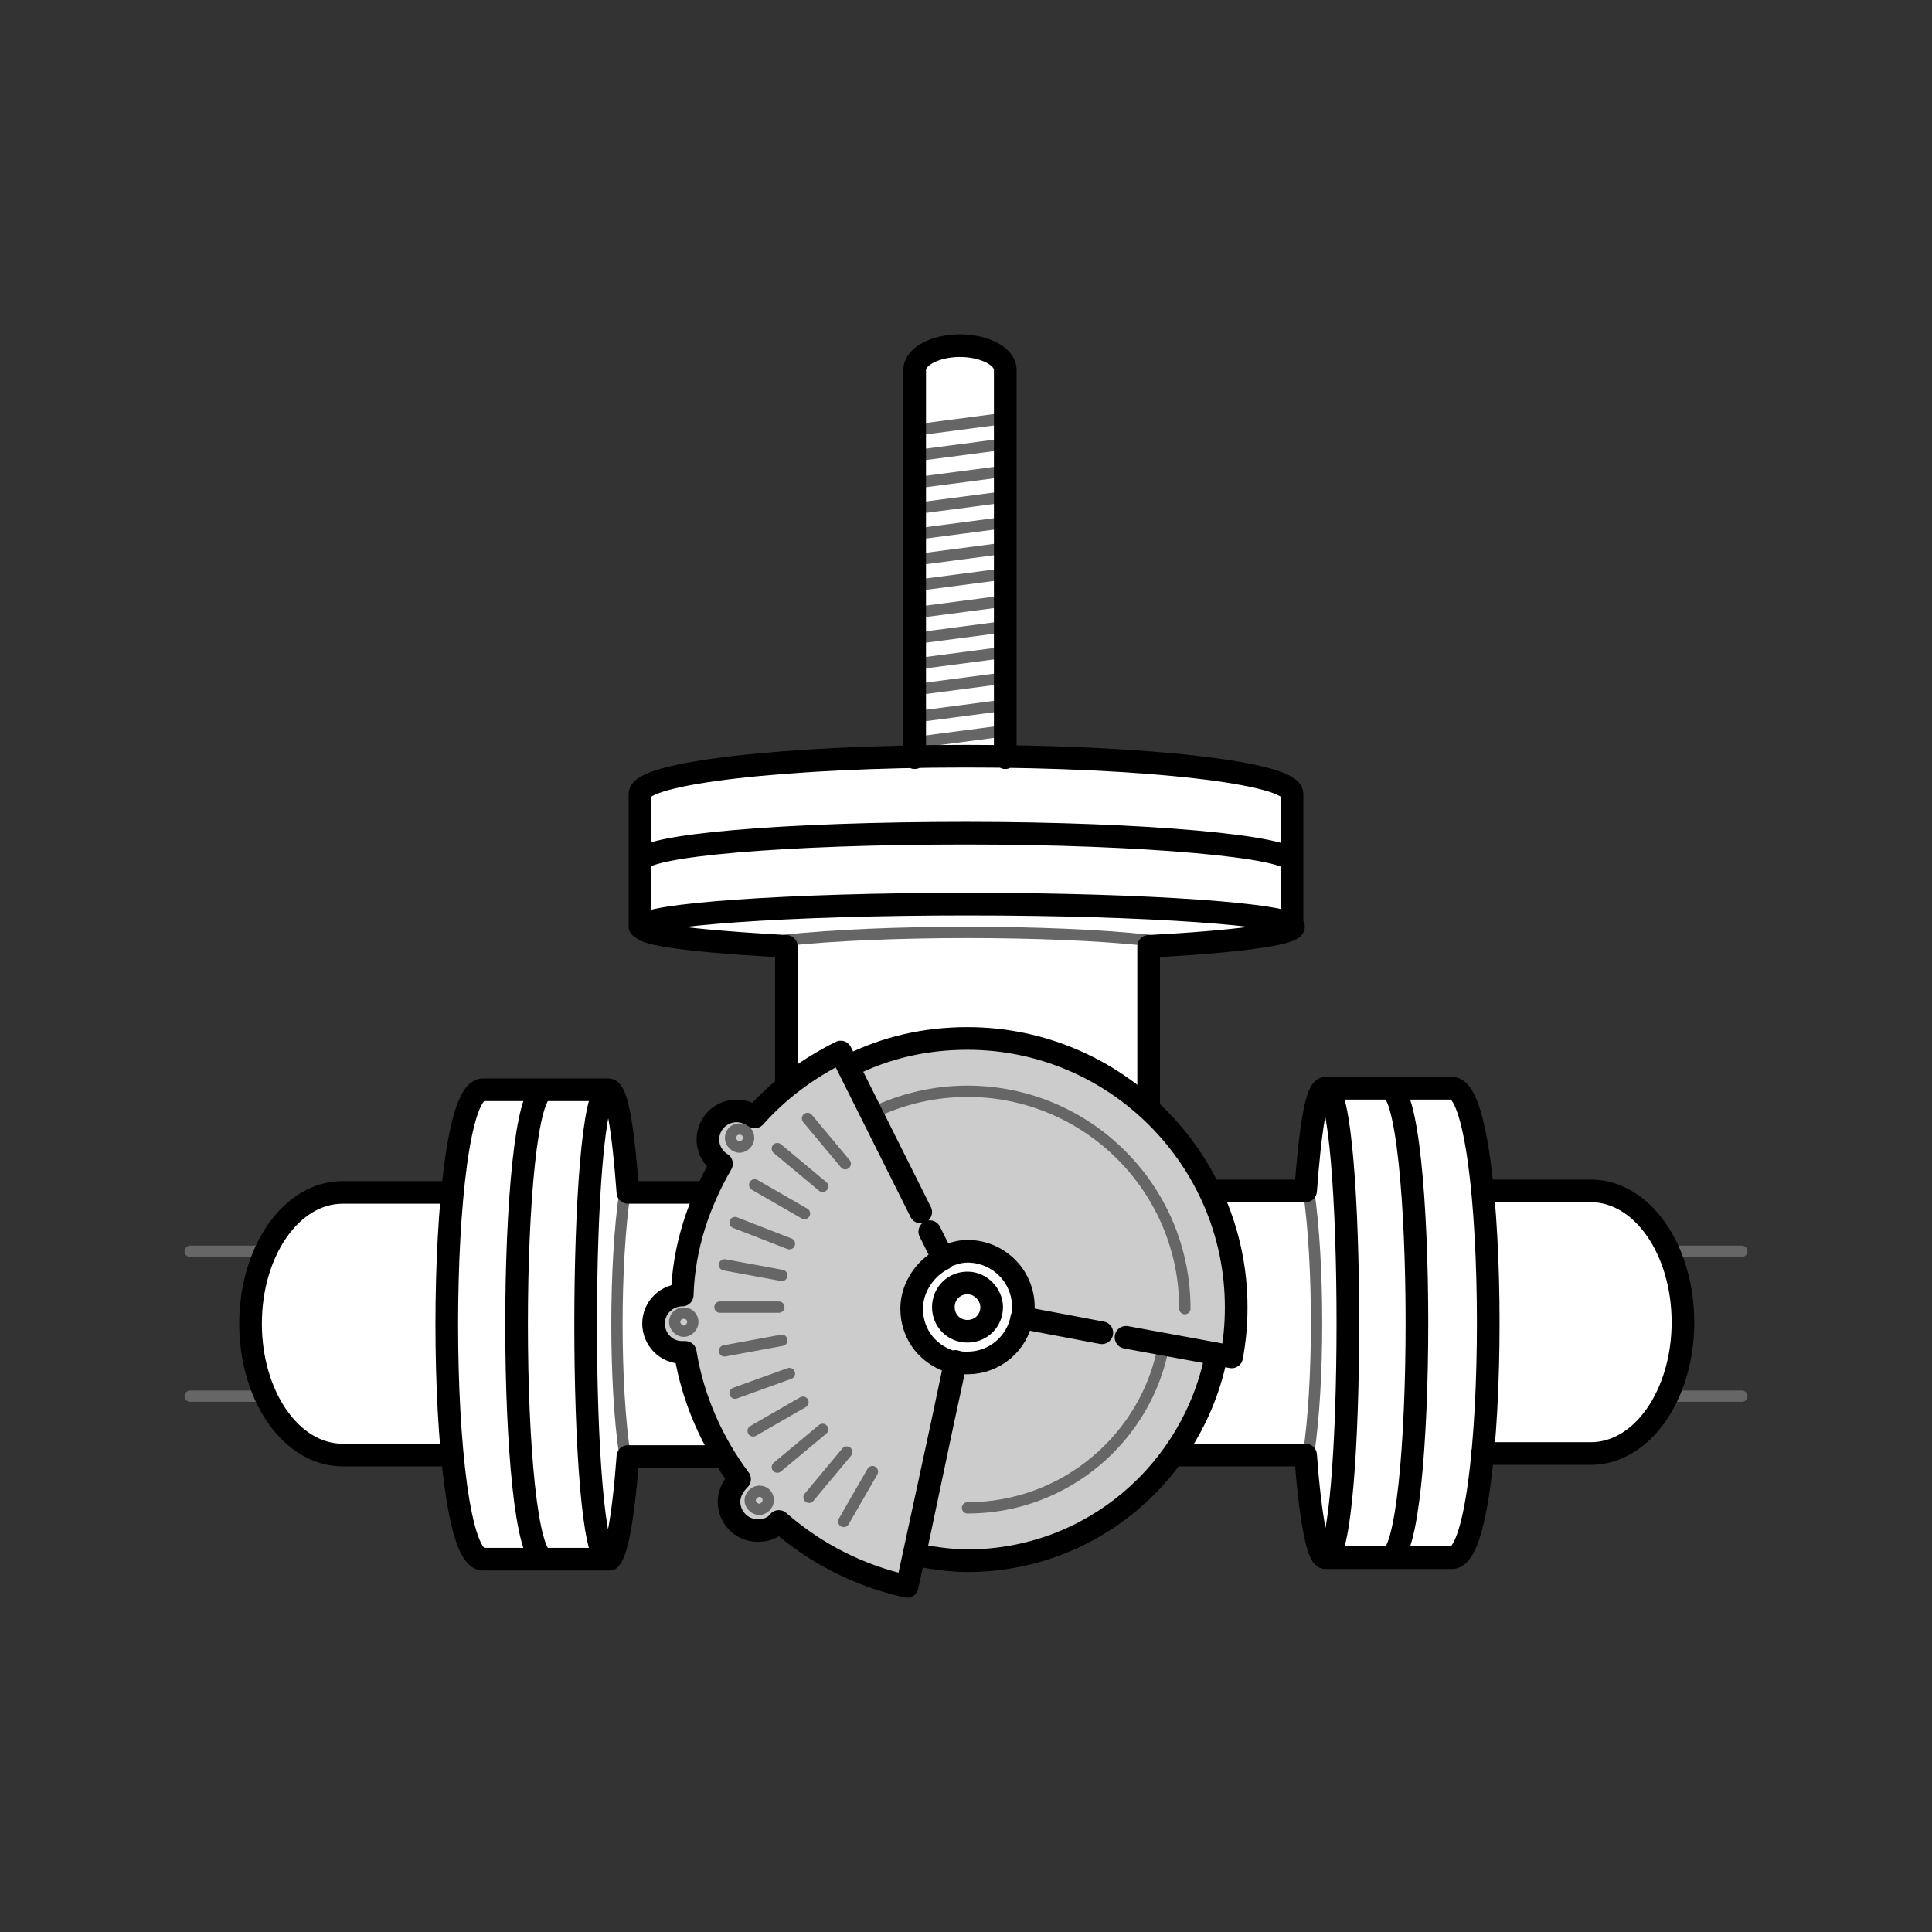 <?xml version="1.0" encoding="utf-8"?>
<!-- Generator: Adobe Illustrator 24.1.2, SVG Export Plug-In . SVG Version: 6.00 Build 0)  -->
<svg version="1.1" id="Слой_1" xmlns:xodm="http://www.corel.com/coreldraw/odm/2003"
	 xmlns="http://www.w3.org/2000/svg" xmlns:xlink="http://www.w3.org/1999/xlink" x="0px" y="0px" viewBox="0 0 128 128"
	 style="enable-background:new 0 0 128 128;" xml:space="preserve">
<rect x="0" y="0" width="128" height="128" fill="#333333" stroke="none"/>
<style type="text/css">
	.st0{fill-rule:evenodd;clip-rule:evenodd;fill:#FFFFFF;}
	.st1{fill:none;stroke:#666666;stroke-width:0.75;stroke-linecap:round;stroke-linejoin:round;stroke-miterlimit:22.926;}
	.st2{fill:none;stroke:#000000;stroke-width:1.5;stroke-linecap:round;stroke-linejoin:round;stroke-miterlimit:22.926;}
	.st3{fill-rule:evenodd;clip-rule:evenodd;fill:#CCCCCC;}
</style>
<g id="Слой_x0020_1">
	<g id="_2379708375408">
		<path class="st0" d="M36.5,72.2H32c-0.8,0-1.4,2.7-1.8,6.8c-2.8,0-5.1-0.3-7.4,0c-4.2,0.3-6.2,5.1-6.1,8.7
			c0.1,4.8,3.4,8.7,5.9,8.7h7.7c0.4,4.1,1.1,6.8,1.8,6.8h4.5h3.8c0.5,0,1.1-5.5,1.2-6.8c4,0,9.8,0,13.8,0c0,0.7,0.2,2,1.4,3.2
			c4.1,3.9,16.1,2.7,16.1-3.2c0-0.1,0-0.1,0-0.1c4.1,0,9.8,0,13.8,0c0.1,2.5,0.5,5.1,1.1,6.6c0.1,0.3,0,0.2,0.5,0.2h3.4h4.5
			c0.8,0,1.8-3.1,2-6.8h7.5c3.2-0.5,5.7-3.8,5.8-8.6c0.1-3.6-1.4-7.1-4.9-8.5c-0.4-0.5-2.1-0.2-3.5-0.3h-5c-0.4-4.1-1.3-6.8-2-6.8
			h-4.5h-3.4c-0.3,0-0.4-0.1-0.6,0.2c-0.7,0.9-1,5.4-1,6.7c-3.1,0-8.3,0-10.5,0c0,0,0,0,0,0V62.7c3.4,0.3,8.7-0.5,9.5-1.3v-4.3v-4.5
			c0-0.9-3.8-1.6-9.6-2c-8.5-0.4-16.7-0.4-24.1,0c-5.8,0.4-9.6,1.2-9.6,2v4.5v4.3c0,0.1,9.2,1.3,9.6,1.3c0,0,0,14.9,0,16.3l0,0
			c-2.2,0-7.4,0-10.5,0c0.1-1.4-0.4-6.6-1.2-6.8C40.4,72.2,37.3,72.2,36.5,72.2z M60.6,24.5v25.7c1.1,0,2.3,0,3.5,0
			c0.9,0,1.8,0,2.6,0V24.5c0-0.9-1.4-1.6-3-1.6S60.6,23.6,60.6,24.5z"/>
		<path class="st1" d="M60.6,28.5l6.1-0.8 M115.4,92.5h-5 M115.4,82.9h-5 M12.6,92.5h5 M76.1,62.3c-6.4-0.7-17.6-0.7-24.1,0
			 M86.7,78.9c0.7,4.7,0.7,12.8,0,17.4 M41.4,79c-0.7,4.7-0.7,12.8,0,17.4 M12.6,82.9h5 M60.6,49.2l6.1-0.8 M60.6,47.5l6.1-0.8
			 M60.6,45.7l6.1-0.8 M60.6,44l6.1-0.8 M60.6,42.3l6.1-0.8 M60.6,40.6l6.1-0.8 M60.6,38.8l6.1-0.8 M60.6,37.1l6.1-0.8 M60.6,35.4
			l6.1-0.8 M60.6,33.7l6.1-0.8 M60.6,32l6.1-0.8 M60.6,30.2l6.1-0.8"/>
		<path class="st2" d="M76.1,78.9h10.4c0.3-4,0.7-6.8,1.3-6.8c2,0,2,31.1,0,31.1c-0.5,0-1-2.7-1.3-6.8H72.8 M60.6,50.2V24.5
			c0-0.9,1.4-1.6,3-1.6s3,0.7,3,1.6v25.7 M85.6,61.4v-8.8c0-1.4-9.7-2.5-21.6-2.5s-21.6,1.1-21.6,2.5v8.8 M42.4,57.1
			c0-1.1,9.7-1.9,21.6-1.9s21.6,0.9,21.6,1.9 M52,79H41.6c-0.3-4-0.7-6.8-1.3-6.8c-2,0-2,31.1,0,31.1c0.5,0,1-2.7,1.3-6.8h13.7
			 M29.9,96.4h-7.2c-3.4,0-6.1-3.9-6.1-8.7c0-4.8,2.7-8.7,6.1-8.7h7.2 M40.3,72.2H32c-3.2,0-3.2,31.1,0,31.1h8.4 M36.1,72.2
			c-2.5,0-2.5,31.1,0,31.1 M98.2,96.3h7.2c3.4,0,6.1-3.9,6.1-8.7c0-4.8-2.7-8.7-6.1-8.7h-7.2 M87.8,72.1h8.4c3.2,0,3.2,31.1,0,31.1
			h-8.4 M92,72.1c2.5,0,2.5,31.1,0,31.1 M76.1,62.7v16.2c-3.8,3.8-3.7,17.5-3.3,17.5c0,7.1-17.4,7.2-17.4,0.1
			c0.4,0,0.5-13.7-3.3-17.5V62.7c-3.5-0.2-9.6-0.6-9.6-1.3c0-0.8,9.7-1.5,21.6-1.5s21.6,0.7,21.6,1.5C85.6,61.9,81.8,62.4,76.1,62.7
			z"/>
		<g>
			<path class="st3" d="M51.7,100.8c-0.3,0.4-0.8,0.6-1.4,0.6c-1.1,0-1.9-0.9-1.9-1.9c0-0.6,0.3-1.1,0.7-1.5
				c-1.8-2.4-3.1-5.3-3.6-8.4c-0.1,0-0.1,0-0.2,0c-1.1,0-1.9-0.9-1.9-1.9c0-1.1,0.9-1.9,1.9-1.9c0.1-3.2,1.1-6.1,2.6-8.7
				c-0.5-0.3-0.9-0.9-0.9-1.6c0-1.1,0.9-1.9,1.9-1.9c0.5,0,0.9,0.2,1.2,0.4c1.6-1.8,3.5-3.2,5.7-4.3L61,80.3l0.3,0.6l0.3,0.7
				l0.9,1.8c-1.2,0.6-2.1,1.9-2.1,3.3c0,1.8,1.2,3.2,2.9,3.6l-3.2,14.8C57,104.4,54.1,102.9,51.7,100.8z"/>
			<path class="st3" d="M64.1,83c2,0,3.7,1.6,3.7,3.7c0,0.2,0,0.5-0.1,0.7l13.9,2.6c0.2-1.1,0.3-2.1,0.3-3.3c0-9.8-8-17.8-17.8-17.8
				c-2.8,0-5.4,0.6-7.8,1.8l6.2,12.7C63,83.1,63.5,83,64.1,83z"/>
			<path class="st3" d="M67.7,87.3c-0.3,1.7-1.8,3-3.6,3c-0.3,0-0.5,0-0.8-0.1L60.6,103c1.1,0.2,2.3,0.4,3.5,0.4
				c8.2,0,15-5.9,16.5-13.7C80.6,89.7,67.7,87.3,67.7,87.3z"/>
			<path class="st1" d="M57.9,73.7c1.9-0.9,4-1.4,6.2-1.4c7.9,0,14.4,6.4,14.4,14.4 M51.8,84.5L48,83.8 M52.3,82.4L48.7,81
				 M53.3,80.4l-3.3-1.9 M55.9,100.8l1.9-3.3 M54.5,78.6l-3-2.5 M53.6,99.2l2.5-3 M56,77.1l-2.5-3 M51.5,97.2l3-2.5 M49.9,94.8
				l3.3-1.9 M48.7,92.3l3.6-1.3 M48,89.5l3.8-0.7 M47.7,86.6h3.9 M77.1,89.1c-1.1,6.1-6.5,10.8-13,10.8 M49,74.8
				c0.4,0,0.6,0.3,0.6,0.6s-0.3,0.6-0.6,0.6s-0.6-0.3-0.6-0.6S48.6,74.8,49,74.8z M45.3,87c0.4,0,0.6,0.3,0.6,0.6s-0.3,0.6-0.6,0.6
				s-0.6-0.3-0.6-0.6S44.9,87,45.3,87z M50.3,98.8c0.4,0,0.6,0.3,0.6,0.6s-0.3,0.6-0.6,0.6s-0.6-0.3-0.6-0.6S50,98.8,50.3,98.8z"/>
			<path class="st2" d="M61.6,81.6l0.9,1.8c-1.2,0.6-2.1,1.9-2.1,3.3c0,1.8,1.2,3.2,2.9,3.6l-3.2,14.8c-3.2-0.7-6.1-2.2-8.5-4.3
				c-0.3,0.4-0.8,0.6-1.4,0.6c-1.1,0-1.9-0.9-1.9-1.9c0-0.6,0.3-1.1,0.7-1.5c-1.8-2.4-3.1-5.3-3.6-8.4c-0.1,0-0.1,0-0.2,0
				c-1.1,0-1.9-0.9-1.9-1.9c0-1.1,0.9-1.9,1.9-1.9c0.1-3.2,1.1-6.1,2.6-8.7c-0.5-0.3-0.9-0.9-0.9-1.6c0-1.1,0.9-1.9,1.9-1.9
				c0.5,0,0.9,0.2,1.2,0.4c1.6-1.8,3.5-3.2,5.7-4.3L61,80.3 M73,88.3l-5.3-1c-0.3,1.7-1.8,3-3.6,3c-0.3,0-0.5,0-0.8-0.1L60.6,103
				c1.1,0.2,2.3,0.4,3.5,0.4c8.2,0,15-5.9,16.5-13.7l-6-1.1 M62.5,83.3c0.5-0.2,1-0.4,1.6-0.4c2,0,3.7,1.6,3.7,3.7
				c0,0.2,0,0.5-0.1,0.7 M80.6,89.7l1,0.2c0.2-1.1,0.3-2.1,0.3-3.3c0-9.8-8-17.8-17.8-17.8c-2.8,0-5.4,0.6-7.8,1.8 M64.1,85
				c-0.9,0-1.6,0.7-1.6,1.6c0,0.9,0.7,1.6,1.6,1.6c0.9,0,1.6-0.7,1.6-1.6C65.7,85.8,65,85,64.1,85z"/>
		</g>
	</g>
</g>
</svg>

